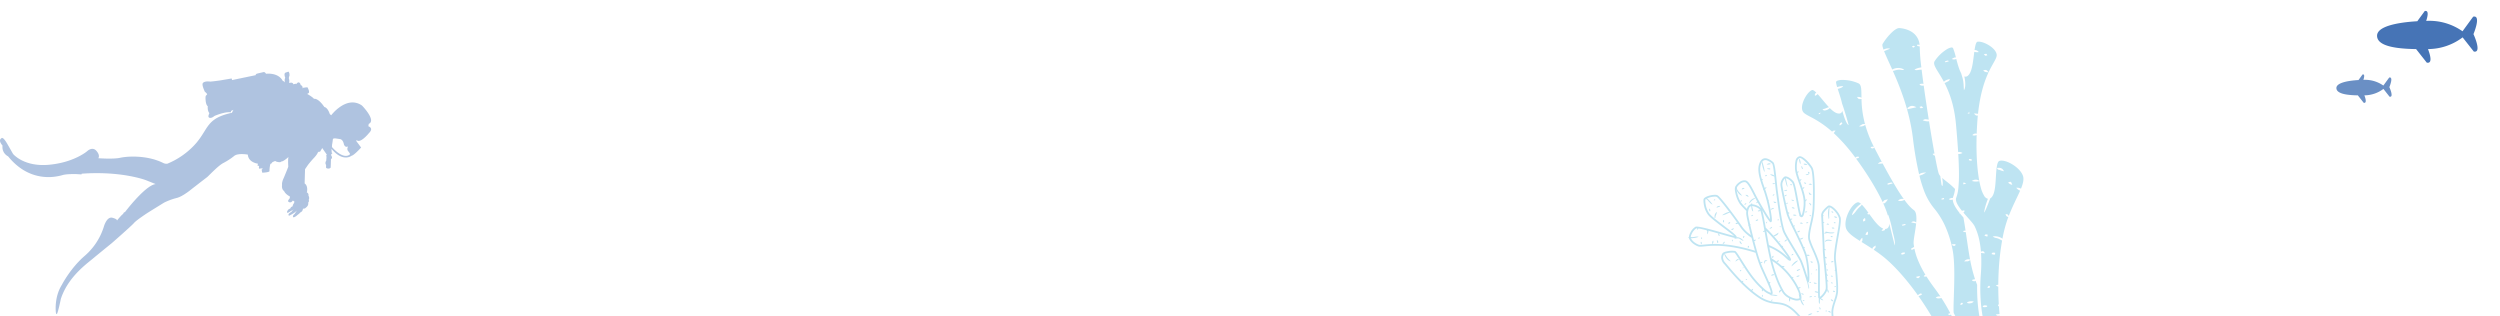 <svg xmlns="http://www.w3.org/2000/svg" xmlns:xlink="http://www.w3.org/1999/xlink" width="1920" height="243" viewBox="0 0 1920 243">
  <defs>
    <clipPath id="clip-path">
      <rect id="Rectangle_4212" data-name="Rectangle 4212" width="1920" height="243" transform="translate(0 986)" fill="#fff" stroke="#707070" stroke-width="1"/>
    </clipPath>
    <clipPath id="clip-path-2">
      <rect id="Rectangle_4165" data-name="Rectangle 4165" width="42.402" height="21.873" fill="none"/>
    </clipPath>
    <clipPath id="clip-path-3">
      <rect id="Rectangle_4165-2" data-name="Rectangle 4165" width="77.162" height="39.803" transform="translate(0 0)" fill="none"/>
    </clipPath>
    <clipPath id="clip-path-4">
      <rect id="Rectangle_4164" data-name="Rectangle 4164" width="170.082" height="261.662" fill="none"/>
    </clipPath>
    <clipPath id="clip-path-5">
      <rect id="Rectangle_4163" data-name="Rectangle 4163" width="117.274" height="138.345" fill="none"/>
    </clipPath>
    <clipPath id="clip-path-6">
      <rect id="Rectangle_4173" data-name="Rectangle 4173" width="285.032" height="186.23" fill="none"/>
    </clipPath>
  </defs>
  <g id="bg-about" transform="translate(0 -986)" clip-path="url(#clip-path)">
    <g id="bg-about-2" data-name="bg-about" transform="translate(0 994.394)">
      <g id="Group_8247" data-name="Group 8247" transform="translate(1794.348 48.733)" opacity="0.801">
        <g id="Group_8228" data-name="Group 8228" transform="translate(0 0)" clip-path="url(#clip-path-2)">
          <path id="Path_1869" data-name="Path 1869" d="M0,10.522c.073,4.339,7.861,5.447,16.477,5.585l4.5,5.716c2.587.534,1.4-3.426.524-5.731.03,0,.068,0,.1,0a24.333,24.333,0,0,0,14.511-4.938l4.714,5.982c3.633.745-.137-7.353-.137-7.353s3.471-8.226-.135-7.35L36.06,8.593A24.234,24.234,0,0,0,21.379,4.179c-.213,0-.423.005-.638.013.591-1.792,1.252-4.6-.625-4.143l-3.138,4.3C8.093,4.877-.072,6.617,0,10.522" transform="translate(0 0)" fill="#4674b6"/>
        </g>
      </g>
      <g id="Component_11_1" data-name="Component 11 – 1">
        <g id="Group_8246" data-name="Group 8246" transform="translate(1825.588 0)">
          <g id="Group_8228-2" data-name="Group 8228" clip-path="url(#clip-path-3)">
            <path id="Path_1869-2" data-name="Path 1869" d="M0,19.148c.132,7.9,14.3,9.912,29.985,10.164l8.182,10.4c4.707.971,2.554-6.234.954-10.429.054,0,.123.006.18.006a44.281,44.281,0,0,0,26.407-8.986l8.578,10.886c6.612,1.355-.249-13.381-.249-13.381s6.317-14.969-.245-13.376l-8.172,11.2A44.1,44.1,0,0,0,38.9,7.605c-.388,0-.77.01-1.161.023C38.819,4.367,40.021-.739,36.606.089L30.9,7.921C14.728,8.875-.132,12.041,0,19.148" fill="#4674b6"/>
          </g>
        </g>
        <g id="Component_10_1" data-name="Component 10 – 1" transform="translate(0 13.177)">
          <g id="Component_9_1" data-name="Component 9 – 1" transform="translate(1296.5)">
            <g id="Group_8227" data-name="Group 8227" transform="translate(87.418)">
              <g id="Group_8226" data-name="Group 8226" clip-path="url(#clip-path-4)">
                <path id="Path_1868" data-name="Path 1868" d="M92.741,70.76c1.672-.885,1.573-.873,3.439-.633a10.9,10.9,0,0,1,1.2.2c-.479-3.027-.954-6.095-1.42-9.154-.881-5.805-1.722-11.584-2.472-17.02-.373.037-1.092.075-1.187.066a3.285,3.285,0,0,1-2.015-.778c.386-.378-.187-.305.853-.6a4.217,4.217,0,0,1,2.176.042c-.53-3.883-1.009-7.572-1.417-10.951-3.662.111-3.571.85-5.485-.034a11.175,11.175,0,0,1,3.77-1.461,8.512,8.512,0,0,1,1.509-.239,146.011,146.011,0,0,1-1.249-15.021c0-.371,0-.735-.016-1.09l-1.855-.344c.194-.315-1.145-1.2,1.217-.958a1.622,1.622,0,0,1,.552.138A13.038,13.038,0,0,0,86.537,4.7C82.771,1.026,77.272.151,74.784,0,73.3-.082,71.3,1.209,69.261,3.073a43.64,43.64,0,0,0-7.339,9.13c-.392.661-.093,2.144.7,4.332a7.1,7.1,0,0,1,1.754-.684,5.585,5.585,0,0,1,3.293-.014l-4.6,1.876c.953,2.427,2.368,5.541,4.042,9.229.7,1.544,1.446,3.182,2.218,4.913,2.888-1.79,7.453-1.549,9.176.3-2.026.271-2.807-.42-5.03-.106-1.618.227-2.594.717-3.679.851C75.511,45.79,82.579,63.487,85.167,84.28a259.745,259.745,0,0,0,4.8,28.039c.087-.067.185-.139.293-.221a5.587,5.587,0,0,1,1.42-.72,11.494,11.494,0,0,1,3.7-.443l-2.72,1.546a24.7,24.7,0,0,1-2.45.852,101.224,101.224,0,0,0,3.148,10.51,48.146,48.146,0,0,0,8.63,15.216,60.363,60.363,0,0,1,7.867,12.757,83.814,83.814,0,0,1,5.746,18.093c1.909,9.211,1.4,24.745,1.032,36.092-.2,6.078-.357,10.934-.09,12.79a85.978,85.978,0,0,1,5.044,11.718,1.222,1.222,0,1,1-2.329.741,83.034,83.034,0,0,0-4.879-11.336c-.835.744-.8.5-2.1.091.55-.71-.439-.57,1.29-.978.123-.03.229-.054.323-.074a133.906,133.906,0,0,0-6.793-11.641c-1.95.348-2.814.525-4.368-.222a3.662,3.662,0,0,1,3.663-.849c-1.431-2.153-3-4.39-4.722-6.687-2.363-3.153-4.362-6.077-6.058-8.782a4.214,4.214,0,0,1-2.1-.053c.487-.676.234-.9,1.309-1.229a78.068,78.068,0,0,1-5.857-11.518,49.148,49.148,0,0,1-2.6-8.55,3.777,3.777,0,0,1-.551.3c-3.206,1.464-.971.205-2.118-.319l2.416-1.327c-.132-.772-.231-1.46-.315-2.065-.247-1.775.248-4.853.82-8.4.39-2.419.817-5.073,1.064-7.6l-3.81-.779c1.307-1.145,2.544-.973,3.874.072.366-4.318.129-8.135-1.84-9.538-2.048-1.455-4.4-3.934-7.26-7.837a5.919,5.919,0,0,1-4.866.607,4.536,4.536,0,0,1,4.4-1.249c-1.157-1.611-2.4-3.449-3.73-5.542-3.438-5.4-7.527-12.494-12.489-21.74l-3.168.206c-.135-.168-.329-.064-.492-.1,1.2-1.117,2.107-1.505,2.986-1.362Q58.614,97.745,55.6,91.907a92.478,92.478,0,0,1-7.034-17.6,5.354,5.354,0,0,1-4.77,1.092l2.681-1.594a6.078,6.078,0,0,1,1.663-.161l.263.067a78.5,78.5,0,0,1-2.682-19.237c-2.127.173-2.309.184-3.451-1.572,1.565-.049,2.453-.059,3.429.653q-.018-.985-.03-1.891c-.077-5.117-.122-8.219-2.3-9.237a30.212,30.212,0,0,0-13.176-2.6,9.546,9.546,0,0,0-2.839.54,1.982,1.982,0,0,0-1.122.838.937.937,0,0,0-.077.468,19.526,19.526,0,0,0,.876,3.654,12.3,12.3,0,0,1,4.632-.727c-.8,1.168-2.1,1.479-4.193,2.134.209.655.432,1.345.662,2.052.975,3,2.051,6.313,2.656,9.162C32.759,63.4,35.2,71.963,35.854,74.576c-.056-.125-.285-.17-.345-.226-1.687-1.559-3.264-6.136-4.495-10.737-.465,1.522-1.538,2.285-3.457,1.937-1.955-.356-4.064-1.983-6.206-4.144a5.127,5.127,0,0,1-2.226,1.481c-2.825,1.016-3.024-.306-3.346-.551,2.985-.637,3.72-1.481,5-1.52-1.6-1.675-3.209-3.609-4.78-5.494-1.441-1.732-2.847-3.42-4.1-4.778.008.469-.195.739-1.918,1.494-.243-1.338-.057-1.67,1.026-2.426C9.6,48.2,8.45,47.367,7.749,47.591a3.612,3.612,0,0,0-.7.334C5.235,49,3.161,51.633,1.722,54.641.3,57.6-.465,60.865.3,63.224a4.5,4.5,0,0,0,.41.907c.827,1.4,2.781,2.439,5.662,3.973a79.489,79.489,0,0,1,16.808,11.47c.42-.685,1.217-1,2.594-.81l-1.4,1.889A131.011,131.011,0,0,1,41.012,99.527c.831-.721,1.005-.969,2.742-.668-.381.491.984.55-1.588,1.225-.254.067-.461.117-.63.154.012.015.023.033.037.049,9.564,13.069,16.294,24.566,20.418,33.447,1.235-1.676,1.071-1.651,4.013-2.213-2.155,3.487-3.222,3.359-3.708,2.872a75.1,75.1,0,0,1,3.485,8.917c.06.2.12.392.176.586a1,1,0,0,0,.287-.485,81.6,81.6,0,0,1,3.288,12.471c.582,2.735,2.5,8.755,1.693,11.027l-4.186-16.74c-.037,2.1-.748,3.444-2.1,3.927a3.016,3.016,0,0,1-1.086.169c-.022,1-.327,1.217-2.778,1.539a14.784,14.784,0,0,1,1.329-1.831c-3.49-1.254-7.08-6.192-10.561-10.98-.029-.038-.056-.077-.085-.115-.075.021-.155.044-.238.065-1.895.49-.069.3-1.481-.378.383-.273.718-.489,1.011-.66a56.655,56.655,0,0,0-5.16-6.411c-.541,1.352-.985,1.021-3.225,3.568-1.488,1.695-2.175,3.333-4.307,4.671.357-2.814,4.015-6.993,6.978-8.757-1.03-.907-1.94-1.369-2.672-1.155-2.491.729-5.19,4.008-7.047,7.957-1.795,3.819-2.749,8.193-1.931,11.455.914,3.641,5.043,6.6,10.844,10.267a3.96,3.96,0,0,1,1.857-2.463c.058,1.922.267,2.244-.67,3.209l1.445.9c2.165,1.348,4.5,2.8,6.934,4.417.091-1.115.827-1.6,2.507-2.569-.295,2.327.521.623-1.127,2.7-.183.23-.314.387-.424.508,2.037,1.37,4.144,2.857,6.286,4.5,7.543,5.769,17.029,15.832,26.386,28.689q.634.87,1.265,1.759c2.838-2.544,3.173-.6,3.179-.6a14.862,14.862,0,0,1-1.6.927c-.5.15-.851.264-1.094.345a227.875,227.875,0,0,1,20.895,36.191c.009.014,1.168,2.362,2.681,5.257,2.286-1.386,3.622-2.12,7.165-.926l-1.813.782a19.293,19.293,0,0,0-4.826,1.147,88.428,88.428,0,0,0,4.975,8.568,1.372,1.372,0,0,1,.073.116c.4.62,5.222,7.6,17.079,3.336a53.747,53.747,0,0,1,7.362-1.948c8.224-1.738,13.12-2.773,10.148-26.308-.924.711-1.232.541-2.518.2.5-.636-.287-.593,1.325-1.094.434-.136.773-.237,1.038-.31-.054-.4-.109-.8-.165-1.2q-.617-4.418-1.044-8.808c-.241.04-.52.078-.844.114a2.03,2.03,0,0,1-2.132-1.02l2.86-.3q-.275-2.992-.47-5.954c-.394.036-.28-.232-.557-.294.044-.075-.575-1.105.472-1.066-.281-4.7-.411-9.32-.411-13.83-.366.062-.737-.219-1.586-.5.639-.661-1.274-.362,1.516-.869l.074-.013c.027-4.193.168-8.281.407-12.227a188.766,188.766,0,0,1,2.515-21.658,28.57,28.57,0,0,0-2.735-1.45c-1.924-.781-2.582-.328-4.466-1.726a9.766,9.766,0,0,1,7.471,1.714,100.012,100.012,0,0,1,4.01-15.263q.266-.735.542-1.454c-1.2-.149-1.53-.433-2.211-2.074,1.571-.144,1.848.119,2.488,1.348,1.971-5.081,4.1-9.55,5.986-13.5,1.019-2.136,1.963-4.113,2.764-5.943a6.726,6.726,0,0,1-2.965-2.22,5.779,5.779,0,0,1,3.612.695c1.628-3.986,2.406-7.218,1.535-9.826-1.066-3.19-4.227-6.362-7.794-8.616-3.691-2.329-7.731-3.64-10.222-2.913-2.07.606-2.427,6.528-2.8,12.671-.376,6.24-.766,12.684-3.387,15.4a3.877,3.877,0,0,1-.918.717c-1.731,4.639-3.942,10.248-4.7,10.874-.009-1.277,1.157-6.2,2.9-10.544a4.507,4.507,0,0,1-2.874-2.262,23.608,23.608,0,0,1-2.6-6.413q-.6-2.165-1.119-4.882a10.842,10.842,0,0,1-5.784-.147c2.374-1.442,4.166-1.177,5.738-.095-1.557-8.287-2.474-20.262-2.016-35.186a5.9,5.9,0,0,1-1.4.37,3.028,3.028,0,0,1-1.9-.285,3.164,3.164,0,0,1,3.335-1.09q.134-3.86.392-7.974.2-3.132.482-6c-.983.261-2.077-.055-2.839-1.642l2.973.327c1.655-15.532,5.032-25.279,8.118-31.873-2.3-.1-2.937-.2-4.149-1.435,2.32-.7,2.58-.46,4.167,1.394,1.3-2.77,2.546-4.986,3.59-6.839,1.6-2.845,2.686-4.773,2.633-6.4a4.64,4.64,0,0,0-.141-.981c-.622-2.4-3.028-4.737-5.819-6.473-2.832-1.76-6-2.865-8.1-2.794a3.658,3.658,0,0,0-.772.1c-1.024.27-1.65,2.9-2.171,6.334a3.775,3.775,0,0,1,3.209,1.56,7.635,7.635,0,0,1-3.408-.184c-.144,1.045-.283,2.139-.422,3.25-.759,6-1.565,12.363-4.234,14.837a2.73,2.73,0,0,1-3.016.821c.95,4.015,1.117,8.7-.293,10.558-.283-3.2-.1-5.131-.907-8.751-.248-1.119-.822-2.695-1.2-4.226-1.506-2.6-2.72-6.973-3.779-11.021a4.07,4.07,0,0,1-3.47.022c1.62-1,2.155-1.244,3.173-1.164l-.015-.059a43.423,43.423,0,0,0-2.162-7.059.962.962,0,0,0-.316-.352,1.994,1.994,0,0,0-1.4-.1,9.578,9.578,0,0,0-2.68,1.075,30.2,30.2,0,0,0-9.7,9.284c-1.291,2.032.339,4.671,3.03,9.023,1.207,1.952,2.6,4.216,4.04,6.9,1.111-1.2,2.539-1.717,4.57-2.136-.582,1.517-.259,1.213-2.323,2.257-.959.484-1.29.724-1.8.734,3.668,7.067,7.461,16.951,8.8,31.5.757,8.245,1.32,15.388,1.7,21.575a4.291,4.291,0,0,1,3.324.725,5.343,5.343,0,0,1-3.234.754c.359,6.128.531,11.283.536,15.618a95.131,95.131,0,0,1-.507,10.864,1.227,1.227,0,0,1-.032.26,27.386,27.386,0,0,1-1.567,6.859c-1,2.473,1.359,6.285,4.415,10.092,1.585-.661,2.122.036,2.122.036-.5.607-.453.939-1.069,1.244,1.169,1.392,2.391,2.765,3.535,4.048,2.393,2.683,4.466,5.011,5.213,6.639a47.73,47.73,0,0,1,3.766,11.783,70.815,70.815,0,0,1,1.005,7.657c1.243-.695,2.3-.653,2.974,1.239l-2.906-.326a115.732,115.732,0,0,1-.164,16.458c-.2,2.709-.32,5.3-.372,7.765a1.3,1.3,0,0,1,0,.158c-.346,17.351,2.6,28.218,2.612,28.255a1.221,1.221,0,1,1-2.359.629c-.012-.037-3.023-11.142-2.7-28.754q-.628-1.537-1.185-3.107c-.859.464-1.341.539-2.763-.192.3-.329-.192-.643,1.594-.923.286-.045.533-.08.745-.1a112.489,112.489,0,0,1-3.785-14.914c-.488.633-.226.672-1.84,1.173l-2.731.052a4.04,4.04,0,0,1,4.533-1.421c-1-5.274-1.8-10.759-2.629-16.445q-.333-2.287-.677-4.618l-1.838-.148c.031-.041-.553-1.106,1.669-.98-.5-3.308-1.029-6.677-1.636-10.1-.9-1.028-1.815-2.089-2.689-3.167-.737.07-.434-.217-.365-.457-2.743-3.448-5-7.028-5.125-10.123a9.172,9.172,0,0,1-.919.171c-1.61.231-1.672-.369-2.076-.6,1.751-.85,1.937-.956,3.061-.773a5.274,5.274,0,0,1,.32-1.16,23.974,23.974,0,0,0,1.357-5.791,62.518,62.518,0,0,0-6.866-6.018c-1.127-.886-2.155-1.7-3.028-2.478.015.1.031.208.047.314.349,2.235.693,3.905.155,5.925-.137-.144-.322-.022-.706-1l-.938-6.686a7.194,7.194,0,0,1-1.032-1.532c-.566-1.174-1.715-6.53-3.133-14.19-.74-.046-1.112-.324-1.714-1.3a5.992,5.992,0,0,1,1.426-.269c-1.276-6.991-2.743-15.662-4.187-24.737a10.007,10.007,0,0,1-4.842-.829m47.4,88.558c1.211-1.338.486-.739,2.339-.869-.247.492,1.234,2.666-2.339.869m5.369,14.181c1.16-1.52.624-1.011,2.853-.975-.276.587,1.019,2.281-2.853.975m-21.644-53.478c.3-.568-.877-2.457,2.27-.571ZM82.135,60.581c2.073-1.525,4.2-.67,5.722.232l-6.932,1.519c.8-1.586-1.294.09,1.209-1.751m24.883,70.369a4.247,4.247,0,0,0,.868-.216c1.979-.617.742.192,1.382.557a4.836,4.836,0,0,1-2.164.387c.3-.682-.038-.726-.087-.728m9.746,34.989c1.511-.066.692.215,1.381.532-1.232,1.317-1.523.882-2.862.2.7-.618-1.739-.593,1.481-.736m-39.8-14.051c.674-1.34-2.209-.242,1.326-1.242,1.381-.391,1.252.354,1.349.553Zm13.26-91.372c2.643-.657,1.4-.632,2.9.856-3.067.1-1.332.73-2.9-.856m59.495,46.946c2.656-.463,4.351.121,5.4,2.522a16.009,16.009,0,0,1-3.239-.989c-1.366-.436-1.1.22-2.161-1.533m-21.1-42.933c.288-.425,1.011-.6,0,0m-1.162.581c-.133.03-.039-.058,0,0m-.216.657c.238-.445.247-.605.216-.657a2.853,2.853,0,0,0,.592-.263c.232-.124.42-.229.57-.318-.164.241-.188.563.321.872Zm.923,35.683c.258-.349-.712-1.414,2.135-.624-.077.122,1,1.762-2.135.624M86.839,14.32c-2.521,1.131-1.072.731-2.428-.442,2.238-.308.935-.631,2.428.442m2.5,176.3c1.725-.433,1.087.319,1.208.385-1.34,1.47-1.162,1.083-2.641.77.62-.931-1.853-.327,1.432-1.155m51.428,45.91c.427-.442-1.333-.281,1.582-1.023l3.99.664c-.659.711,1.4.2-1.234.709ZM112.651,25.6l-2.687.7c.762-1.454-2.269-.193,1.348-1.237,1.31-.378,1.255.338,1.339.539M65.933,120.26c.08-.167-1.527-.776,1.853-1.52,1.745-.385,1.452.172,1.921.572ZM52.663,91.951c.974-.982-.7-.526,1.221-.814,1.586-.236,1.412.43,1.563.5-.742,1.12-1.475.9-2.783.31M30.757,72.293c-.253.944,1.008.228-.435,1.67-1.58,1.577-1.5.121-1.524.117.763-1.358.224-.97,1.96-1.787m95.878,138.588c1.336-1.216,3.652-1.229,5.273-.906a3.51,3.51,0,0,1-2.684,1.367,3.273,3.273,0,0,1-2.588-.461M127.79,251.9c3.511-.919,17.55-3.674,20.262-2.921-1.723,1.753-18.236,4.172-20.262,2.921m10.969-38.225c1.126-1.053,1.876-.821,3.438-.449-.1.146.75,1-1.858,1.117-1.77.077-1.4-.551-1.58-.668M107.019,130.95c-.008,0-.006,0,0,0M75.895,173.522c1.3-1.436,1.748-1.133,3.335-1.1-.761,1.186.305.784-1.575,1.349-1.191.358-.843-.016-1.76-.254m52.559,53.035c3.366-.794,1.033-.108,1.921.34-1.576,1.37-2.23,1.337-3.768.942.674-.835.357-.931,1.846-1.283m-7.087-14.334c1.861-2.432,1.911-.619,2.3-.474-1.254,1.165-1.512.649-2.3.474m20.98-12.9c1.489-2.669,1.951-.693,2.123-.62-.945.879.1,1.214-2.123.62m-9.71,37.364c2.371-.064,2.958.044,4.266,1.55a4.461,4.461,0,0,1-2.356.037c-2.019-.6-.725-.006-1.91-1.587M121.167,254.3c.655-.57-1.661-.631,1.525-.755,2.032-.078.376.088,1.331.554-.7.7,1.8.608-1.488.733-2.5.094.107.124-1.368-.532m37.128-135.871c2.582-.468,1.919-1.03,3.258,1.9-1.53-.285-.571.14-1.8-.584-1.744-1.024-.43-.334-1.455-1.315m-15.953-97.4c-2.243.058-1.069.793-2.661-1.03,2.275-.226,1.9-.657,2.661,1.03m-93.62,137.7c1.058-2.481.03-1.007,1.935-2.51.116,2.463.107,2.957-1.935,2.51M12.864,65.492c-.195.039-.067-.072,0,0m.977-.4c-.064.207.024.479.474.8l-1.558.2c.172-.394.156-.549.106-.6a3.22,3.22,0,0,0,.6-.221c.144-.064.27-.123.378-.178m0,0c.159-.514,1.251-.622,0,0m33.032,83.419c.084-1.856-.048-1.591,1.536-2.695.568,2.436.222,2.2-1.536,2.695" transform="translate(0 0)" fill="#bee4f2" fill-rule="evenodd"/>
              </g>
            </g>
            <g id="Group_8225" data-name="Group 8225" transform="translate(0 98.429)">
              <g id="Group_8224" data-name="Group 8224" clip-path="url(#clip-path-5)">
                <path id="Path_1703" data-name="Path 1703" d="M45.521,42.032c-1.184-1.194-2.232-2.27-3.077-3.172a27.35,27.35,0,0,1-2-2.312,22.9,22.9,0,0,1-2.883-6.416c-.72-2.438-1.075-4.829-.766-6.132a3.846,3.846,0,0,1,.268-.745,9.544,9.544,0,0,1,3.27-3.477A6.252,6.252,0,0,1,44.9,18.537a3.007,3.007,0,0,1,.6.209c2.17,1.025,4.322,5.261,6.633,9.808.658,1.3,1.331,2.619,2.025,3.912,1.637,3.043,4.177,7.431,6.376,11.007,1.275,2.072,2.424,3.859,3.2,4.926-.021-.452-.068-1-.138-1.63A105.1,105.1,0,0,0,59.341,27.9c-.238-.7-.5-1.464-.765-2.217C55.733,17.464,53.3,10.446,55.743,4.895,57.2,1.569,59.479,1.176,61.613,1.8a13.568,13.568,0,0,1,4.539,2.733c1.257,1.058,1.9,7.277,2.605,14.116.322,3.127.659,6.388,1.07,9.379l.463,3.447c1.25,9.314,3.018,22.5,5.013,26.666C76.574,60.8,79.835,66.2,82.74,71c2.339,3.866,4.448,7.354,5.136,8.782,1.259,2.615,3.367,9.273,4.652,13.358a71.4,71.4,0,0,0-1.744-16.211c-1.207-4.522-5.363-13.058-8.857-20.232a120.925,120.925,0,0,1-5.182-11.366c-.693-2.28-1.9-7.423-2.954-12.318-1.079-5.01-2-9.781-2.063-11a7.373,7.373,0,0,1,.723-3.388A7.486,7.486,0,0,1,74.6,15.79c.8-.568,2.107-.294,3.463.461a13.219,13.219,0,0,1,3.676,3.122c1.194,1.5,2.469,8.513,3.635,14.928.747,4.111,1.449,7.974,2.013,9.845a4.063,4.063,0,0,0,.5,1.184,3.084,3.084,0,0,0,.387-.745,29.8,29.8,0,0,0,1.271-9.347c.038-4.142-1.857-9.523-3.626-14.547-1.587-4.507-3.075-8.734-3.045-11.728a22.727,22.727,0,0,1,.557-6.127A4.335,4.335,0,0,1,85.63.252L85.666.23c1.242-.734,3.317.379,5.37,2.2a29.477,29.477,0,0,1,5,5.843c.083.131.154.247.213.346.936,1.586,1.432,5.767,1.66,10.736.335,7.275.122,16.358-.112,21.23a70.341,70.341,0,0,1-1.873,11.235c-1.08,4.88-2.092,9.455-1.361,12.194A59.978,59.978,0,0,0,97.5,71.458c2,4.542,4.2,9.533,4.377,13.031.134,2.586.109,7.521.086,12.259-.025,4.993-.049,9.766.1,11.179a5.367,5.367,0,0,0,.985-.764c1.428-1.338,3.141-3.719,3.418-5.465.287-1.806-.56-10.687-1.292-18.361-.5-5.271-.952-9.979-.943-11.546.012-2.147-.413-10.357-.765-17.158-.249-4.8-.46-8.9-.456-9.721a5.83,5.83,0,0,1,1.452-3.174,21.9,21.9,0,0,1,3.623-3.588,1.594,1.594,0,0,1,.509-.26c.889-.272,2.126.213,3.41,1.162a18.478,18.478,0,0,1,3.483,3.5,14.449,14.449,0,0,1,2.389,4.339c.672,2.189-.359,8.021-1.5,14.463-1.222,6.917-2.572,14.552-2.059,18.747.551,4.5,1.094,10.111,1.408,14.953a71.409,71.409,0,0,1,.173,9.6,32.427,32.427,0,0,1-1.655,6.335c-1.007,3.067-2.089,6.367-2,9.175a43.645,43.645,0,0,0,.726,6.561c.337,1.808.7,3.186.894,3.9a1.064,1.064,0,0,1-.019.579c-.217.742-1.585,2.015-3.624,3.25a29.111,29.111,0,0,1-7.36,3.141,17.719,17.719,0,0,1-9.435.2.7.7,0,0,1-.387-.287,3.141,3.141,0,0,1-.335-1.194c-.344-2.078-1.22-7.371-10.012-16.143-5.764-5.752-9.782-6.233-14.162-6.759a27.306,27.306,0,0,1-13.651-4.748C44.349,101.639,34.832,90.352,30.322,85c-.748-.888-1.359-1.612-1.8-2.11a7.815,7.815,0,0,1-2.316-4.916,6.58,6.58,0,0,1,.84-3.22c.421-.864,2.07-1.458,3.928-1.8a16.993,16.993,0,0,1,5.923-.2c.864.292,2.757,3.3,5.224,7.217,2.9,4.611,6.629,10.525,9.983,14.436A64.869,64.869,0,0,0,59.6,102.11a13.321,13.321,0,0,0,4.72,2.763c.114-1.717-2.7-7.916-5.39-13.843-.977-2.15-1.936-4.265-2.736-6.13A105.6,105.6,0,0,1,52.616,74.17q-.347-.117-.734-.241-.6-.194-1.091-.341C30.564,67.525,19.1,68.655,13.209,69.236c-2.3.226-3.8.374-4.786-.022a15.074,15.074,0,0,1-4-2.3,11.236,11.236,0,0,1-2.644-3.124c-.033-.057-.058-.1-.074-.136-.656-1.331-.128-3.361.879-5.214A11.291,11.291,0,0,1,6.189,54.3c.085-.048.157-.088.214-.116,1.714-.846,12.515,2.223,21,4.635,3.693,1.05,6.941,1.972,8.731,2.385-1.3-1.125-4.516-3.563-8-6.2-5.082-3.848-10.71-8.109-12.2-10.223a18.165,18.165,0,0,1-2.847-6.531,22.931,22.931,0,0,1-.52-4.727,1.589,1.589,0,0,1,.148-.688c.421-.931,1.842-1.747,3.537-2.316a17.533,17.533,0,0,1,4.935-.906,5.165,5.165,0,0,1,2.121.32c1.019.46,3.794,3.686,6.989,7.754,4.223,5.379,9.26,12.294,11.843,16.108a24.273,24.273,0,0,0,3.617,4.148,35.5,35.5,0,0,0,3.2,2.617c-1.871-7.47-3.321-14.06-3.494-15.865a11.246,11.246,0,0,1,.054-2.66m-2.059-4.121c.691.737,1.512,1.585,2.429,2.516.051-.158.106-.311.163-.46A4.809,4.809,0,0,1,48.7,36.935a10.258,10.258,0,0,1,5.28,1.046,8.15,8.15,0,0,1,2.888,2.093c-1.465-2.491-2.886-5-3.937-6.951-.687-1.278-1.369-2.621-2.038-3.936-2.2-4.328-4.247-8.358-5.985-9.18a1.711,1.711,0,0,0-.325-.112A4.944,4.944,0,0,0,41.1,20.941a8.082,8.082,0,0,0-2.777,2.91,2.368,2.368,0,0,0-.172.471,13.137,13.137,0,0,0,.745,5.42,21.459,21.459,0,0,0,2.679,5.99,26.057,26.057,0,0,0,1.888,2.18M59.349,44.2c-.565-.919-1.153-1.891-1.742-2.882.69,1.83,1.66,7.109,2.8,13.5.607.609,1.15,1.158,1.615,1.632.5.509,1.046,1.071,1.643,1.691a154.71,154.71,0,0,1,14.232,17.6,27.327,27.327,0,0,1,1.52,2.48c.518,1.009.531,1.7-.066,1.982a.858.858,0,0,1-.506.063v0c-.753-.121-1.609-.892-2.884-2.044a42.1,42.1,0,0,0-12.028-8.012l-.794-.349c.6,3.081,1.206,6.018,1.812,8.575.158.1.308.192.451.282a56.6,56.6,0,0,1,18.123,18.5c3.6,6.011,4.788,11.055,4.136,12.31l-.039.068a2.287,2.287,0,0,1-.8.75,6.447,6.447,0,0,1-4.385.23,17.079,17.079,0,0,1-5.279-2.211,12.017,12.017,0,0,1-4-3.923,68.218,68.218,0,0,1-4.48-9.218,117.593,117.593,0,0,1-4.7-14.885q-.156-.615-.311-1.263c-.006-.022-.011-.043-.016-.065-1.481-6.187-2.958-14.527-4.248-21.815-1.37-7.736-2.529-14.28-3.2-15.605A5.762,5.762,0,0,0,53.4,39.249a8.833,8.833,0,0,0-4.337-.964,3.507,3.507,0,0,0-1.709,2.186,8.962,8.962,0,0,0-.5,4.09c.183,1.9,1.839,9.333,3.906,17.445l.012.044c.395,1.549.8,3.122,1.222,4.686.609,2.282,1.233,4.544,1.851,6.68l.011.037a106.832,106.832,0,0,0,3.618,10.9c.8,1.863,1.753,3.965,2.723,6.1,2.9,6.379,5.931,13.064,5.446,14.947a1.092,1.092,0,0,1-1.519.865,14.324,14.324,0,0,1-5.414-3.082,66.074,66.074,0,0,1-7.664-7.861c-3.426-3.995-7.18-9.956-10.106-14.6-2.314-3.675-4.092-6.5-4.492-6.633a15.8,15.8,0,0,0-5.22.247c-1.476.268-2.735.633-2.929,1.032a5.383,5.383,0,0,0-.7,2.567,6.5,6.5,0,0,0,1.964,4.038c.465.525,1.075,1.25,1.823,2.137C35.852,89.4,45.276,100.58,55.657,107.5A26.093,26.093,0,0,0,68.7,112.029c4.633.555,8.882,1.065,14.985,7.155,9.107,9.086,10.035,14.7,10.4,16.9.033.194.059.355.081.469a16.66,16.66,0,0,0,8.343-.31,27.711,27.711,0,0,0,7-2.983,9.328,9.328,0,0,0,2.984-2.383c-.2-.746-.554-2.1-.887-3.891a45.051,45.051,0,0,1-.749-6.776c-.1-3.047,1.027-6.47,2.07-9.651a31.693,31.693,0,0,0,1.594-6.037,70.793,70.793,0,0,0-.18-9.375c-.314-4.84-.853-10.416-1.4-14.876-.54-4.413.829-12.151,2.067-19.161,1.109-6.272,2.113-11.952,1.541-13.814a13.1,13.1,0,0,0-2.164-3.9,17.082,17.082,0,0,0-3.207-3.228c-.94-.694-1.743-1.081-2.172-.95a.228.228,0,0,0-.067.035,20.35,20.35,0,0,0-3.369,3.334,4.665,4.665,0,0,0-1.163,2.329c0,.727.209,4.832.457,9.642.352,6.793.776,15,.764,17.237-.008,1.47.439,6.157.94,11.406.739,7.749,1.595,16.716,1.278,18.71-.327,2.058-2.249,4.774-3.843,6.267a6.742,6.742,0,0,1-1.266.969,1.485,1.485,0,0,1-1.434.156,1.055,1.055,0,0,1-.533-.7c-.252-.945-.225-6.271-.2-11.869.024-4.736.049-9.669-.081-12.181-.168-3.251-2.31-8.116-4.258-12.543a61.381,61.381,0,0,1-3.014-7.641c-.816-3.06.232-7.8,1.35-12.852a69.572,69.572,0,0,0,1.844-11c.233-4.824.442-13.837.108-21.1-.22-4.771-.663-8.729-1.467-10.091-.07-.119-.134-.225-.193-.318a27.971,27.971,0,0,0-4.748-5.539c-1.625-1.444-3.12-2.411-3.735-2.048l-.014.008a3.143,3.143,0,0,0-1.6,1.824,21.822,21.822,0,0,0-.492,5.715c-.029,2.741,1.422,6.863,2.969,11.256,1.806,5.13,3.741,10.625,3.7,15.019A31.158,31.158,0,0,1,89.576,45.1a3.533,3.533,0,0,1-.864,1.373,1.134,1.134,0,0,1-1.6.042,4.049,4.049,0,0,1-1.059-1.973c-.6-1.976-1.3-5.858-2.053-9.993-1.137-6.254-2.38-13.095-3.353-14.314a11.742,11.742,0,0,0-3.267-2.773c-.9-.5-1.673-.758-1.976-.543a6.052,6.052,0,0,0-1.69,2.283,5.974,5.974,0,0,0-.6,2.734c.057,1.152.967,5.833,2.031,10.776,1.05,4.87,2.245,9.974,2.926,12.213.551,1.812,2.667,6.156,5.1,11.161,3.523,7.233,7.713,15.837,8.951,20.478a73.109,73.109,0,0,1,1.779,16.922,17.5,17.5,0,0,1-.139,2.121c-.189,1.217-.653,1.62-1.411,1.009a1.556,1.556,0,0,1-.433-.752c-.158-.493-.374-1.179-.626-1.979-1.261-4.008-3.43-10.9-4.685-13.507-.664-1.38-2.754-4.835-5.07-8.665-2.926-4.837-6.21-10.268-7.5-12.975-2.086-4.363-3.873-17.675-5.134-27.08-.111-.832-.212-1.577-.467-3.441-.4-2.9-.742-6.235-1.072-9.428-.675-6.546-1.29-12.5-2.117-13.2a12.35,12.35,0,0,0-4.031-2.462C59.714,2.695,58.094,3,57.016,5.453,54.8,10.5,57.147,17.284,59.9,25.224c.245.707.492,1.422.766,2.223a106.728,106.728,0,0,1,4.322,19.167,19.817,19.817,0,0,1,.156,2.489c-.025,1.033-.346,1.588-1,1.541a.882.882,0,0,1-.484-.191.678.678,0,0,1-.059-.047,43.88,43.88,0,0,1-4.247-6.2m-7.2,28.348c-.5-1.77-1.007-3.607-1.5-5.457-.4-1.49-.788-2.987-1.166-4.466a39.074,39.074,0,0,1-4.669-3.667,25.567,25.567,0,0,1-3.821-4.388c-2.566-3.787-7.579-10.668-11.79-16.032-3.071-3.911-5.67-6.981-6.465-7.341a3.9,3.9,0,0,0-1.523-.2,16.074,16.074,0,0,0-4.514.834c-1.362.457-2.463,1.025-2.709,1.568a.22.22,0,0,0-.024.092,21.564,21.564,0,0,0,.482,4.443,16.807,16.807,0,0,0,2.63,6.035c1.366,1.945,6.9,6.133,11.892,9.915,4.914,3.721,9.332,7.066,9.142,8.18-.1.578-.533.824-1.357.683-1.515-.258-5.307-1.336-9.733-2.593-8.258-2.347-18.765-5.333-20-4.722-.059.03-.106.055-.141.075a9.854,9.854,0,0,0-3.073,3.6c-.813,1.5-1.28,3.053-.848,3.93l.032.063a9.848,9.848,0,0,0,2.321,2.735,13.712,13.712,0,0,0,3.631,2.085c.664.268,2.029.133,4.129-.074,5.987-.59,17.626-1.737,38.12,4.408q.527.158.959.295m8.679-15.32c.627,3.542,1.3,7.318,1.987,10.958l.666.3c.293.13.63.278,1,.441a43.376,43.376,0,0,1,12.4,8.256c.237.214.458.413.661.594-.235-.379-.509-.8-.82-1.266A153.12,153.12,0,0,0,62.658,59.105c-.443-.46-.994-1.025-1.633-1.675Zm4.6,23.163A115.354,115.354,0,0,0,69.973,94.7a66.808,66.808,0,0,0,4.386,9.033,10.645,10.645,0,0,0,3.545,3.446,15.615,15.615,0,0,0,4.829,2.026,5.206,5.206,0,0,0,3.388-.072.9.9,0,0,0,.319-.294l0,0c.518-.867-.748-5.284-4.12-10.914a55.184,55.184,0,0,0-16.89-17.532m22.2,29.164,0,0Z" transform="translate(-0.818 -0.001)" fill="#bee4f2" fill-rule="evenodd"/>
                <path id="Path_1704" data-name="Path 1704" d="M259.76,229.2c.928,1.17-.174,1.144,1.573.8-.684-.835-.431-.613-1.573-.8" transform="translate(-150.121 -132.457)" fill="#bee4f2" fill-rule="evenodd"/>
                <path id="Path_1705" data-name="Path 1705" d="M127.7,148.391c.051.021.056,1.19,1.252-.334-.433-.214.148-.289-.637-.148-1.019.183-.365.22-.615.482" transform="translate(-73.799 -85.438)" fill="#bee4f2" fill-rule="evenodd"/>
                <path id="Path_1706" data-name="Path 1706" d="M105.856,223.548c-2.007-.817-.855.2-.972.363.985.183.318.285.972-.363" transform="translate(-60.485 -129.012)" fill="#bee4f2" fill-rule="evenodd"/>
                <path id="Path_1707" data-name="Path 1707" d="M226.832,311.65c.568.341-.244.283.6.165,1.8-.252-.273.5.253-.566Z" transform="translate(-131.091 -179.878)" fill="#bee4f2" fill-rule="evenodd"/>
                <path id="Path_1708" data-name="Path 1708" d="M208.8,165.7s.436,1.136,1.546-.412c-.23-.095.07-.385-.921-.105-1.441.406-.123-.047-.625.518" transform="translate(-120.625 -95.395)" fill="#bee4f2" fill-rule="evenodd"/>
                <path id="Path_1709" data-name="Path 1709" d="M86.126,121.755a1.54,1.54,0,0,0,2.132-.569,1.481,1.481,0,0,0-2.132.569" transform="translate(-49.774 -69.902)" fill="#bee4f2" fill-rule="evenodd"/>
                <path id="Path_1710" data-name="Path 1710" d="M162.376,115.327c.458.188-.047.282.724.147,1.184-.209.3-.179.527-.481-1.137-.381-.655-.312-1.251.333" transform="translate(-93.841 -66.323)" fill="#bee4f2" fill-rule="evenodd"/>
                <path id="Path_1711" data-name="Path 1711" d="M198.271,136.574a1.706,1.706,0,0,0,2.264-.962,2.266,2.266,0,0,0-2.264.962" transform="translate(-114.585 -78.341)" fill="#bee4f2" fill-rule="evenodd"/>
                <path id="Path_1712" data-name="Path 1712" d="M94.372,207.874c1.084-.847.56-.01.7-1.214-1.524.71-.97.134-.7,1.214" transform="translate(-54.354 -119.433)" fill="#bee4f2" fill-rule="evenodd"/>
                <path id="Path_1713" data-name="Path 1713" d="M263.323,244.814c.655,1.1.512,1.048,1.812.794-.615-.8-.75-1.09-1.812-.794" transform="translate(-152.18 -141.418)" fill="#bee4f2" fill-rule="evenodd"/>
                <path id="Path_1714" data-name="Path 1714" d="M187.925,220.037c.839.446.964.494,1.59-.065-.266-.159.27-.362-.881-.341-.992.017-.7.4-.71.406" transform="translate(-108.586 -126.929)" fill="#bee4f2" fill-rule="evenodd"/>
                <path id="Path_1715" data-name="Path 1715" d="M231.822,206.368c.408.161.01.258.7.135,1.286-.23.211-.049.55-.468-.907-.317-.541-.512-1.245.332" transform="translate(-133.975 -118.916)" fill="#bee4f2" fill-rule="evenodd"/>
                <path id="Path_1716" data-name="Path 1716" d="M223.545,213.715c-.054-.081-.1.153-.108.39l.934-.362c-.619-.351.157-.257-.655-.184-.035,0-.125.224-.17.156" transform="translate(-129.129 -123.381)" fill="#bee4f2" fill-rule="evenodd"/>
                <path id="Path_1717" data-name="Path 1717" d="M212.464,48.537c-.162-.317-.091-.443-.481-.684-.715-.44-.388-.323-1.217-.08.6.84.63,1.023,1.7.764" transform="translate(-121.806 -27.484)" fill="#bee4f2" fill-rule="evenodd"/>
                <path id="Path_1718" data-name="Path 1718" d="M143.934,80.49c.879-.627.921-.044.8-1.149-1.14.222-1.046-.311-.8,1.149" transform="translate(-83.092 -45.853)" fill="#bee4f2" fill-rule="evenodd"/>
                <path id="Path_1719" data-name="Path 1719" d="M192.468,125.9c-.427-.077.394-.722-.882.087-.517.327-.2.359-.268.578,1.259.214,1.132-.637,1.15-.665" transform="translate(-110.548 -72.58)" fill="#bee4f2" fill-rule="evenodd"/>
                <path id="Path_1720" data-name="Path 1720" d="M80.046,153.1c.506-1.467-.224-1.159-.334-1.25-.272.536-.354-.522-.139.687.239,1.342.008.179.473.563" transform="translate(-45.916 -87.756)" fill="#bee4f2" fill-rule="evenodd"/>
                <path id="Path_1721" data-name="Path 1721" d="M229.245,254.717c1.03.358.623.377,1.249-.333-.423-.163,0-.261-.71-.134-1.214.217-.259.115-.539.467" transform="translate(-132.431 -146.903)" fill="#bee4f2" fill-rule="evenodd"/>
                <path id="Path_1722" data-name="Path 1722" d="M150.173,95.48l2.462-.989c-.208-.13.32-.974-1.463-.158-1.413.647-.868.913-1,1.147" transform="translate(-86.788 -54.314)" fill="#bee4f2" fill-rule="evenodd"/>
                <path id="Path_1723" data-name="Path 1723" d="M175.052,71.275c1.3-.287,1.178-.171,1.7-.931-.243-.061.417-.771-.921.017-1.759,1.036-.172-.077-.783.913" transform="translate(-101.121 -40.45)" fill="#bee4f2" fill-rule="evenodd"/>
                <path id="Path_1724" data-name="Path 1724" d="M113.98,243.141a2.3,2.3,0,0,0,1.787-2.082c-1.263.582-1.579.872-1.787,2.082" transform="translate(-65.872 -139.313)" fill="#bee4f2" fill-rule="evenodd"/>
                <path id="Path_1725" data-name="Path 1725" d="M254.171,281.758c.064.033,1.007.725,1.239.825.679.294.175.232,1.078.228-.417-1.21-.988-1.409-2.316-1.053" transform="translate(-146.891 -162.742)" fill="#bee4f2" fill-rule="evenodd"/>
                <path id="Path_1726" data-name="Path 1726" d="M261.146,129.7c.409.426-.134.728,1.228.807.894.052.665-.131.921-.344-.848-.607-.788-.572-2.149-.463" transform="translate(-150.922 -74.917)" fill="#bee4f2" fill-rule="evenodd"/>
                <path id="Path_1727" data-name="Path 1727" d="M73.326,121.157c1.061-.613,1.124-.334,1.23-1.613-1.463.61-1.583.486-1.23,1.613" transform="translate(-42.28 -69.087)" fill="#bee4f2" fill-rule="evenodd"/>
                <path id="Path_1728" data-name="Path 1728" d="M141.152,119.952c1.207.18.944-.054,1.1-1.289Z" transform="translate(-81.575 -68.578)" fill="#bee4f2" fill-rule="evenodd"/>
                <path id="Path_1729" data-name="Path 1729" d="M118.649,152.45c.448.368.943,1.075,2.073-.553a2.531,2.531,0,0,0-2.073.553" transform="translate(-68.57 -87.761)" fill="#bee4f2" fill-rule="evenodd"/>
                <path id="Path_1730" data-name="Path 1730" d="M261.8,190.777c-.818-.144-1.07.1-1.958.433.174.136-.153.756,1.181.4.631-.171.674-.641.776-.828" transform="translate(-150.167 -110.23)" fill="#bee4f2" fill-rule="evenodd"/>
                <path id="Path_1731" data-name="Path 1731" d="M222.424,191.145c.8,1.162.361,1.291,1.987.843-.72-.8.149-.257-1.041-.679a2.233,2.233,0,0,0-.946-.164" transform="translate(-128.544 -110.467)" fill="#bee4f2" fill-rule="evenodd"/>
                <path id="Path_1732" data-name="Path 1732" d="M259.116,145.624c.253.124.105.311.856.318,1.652.017.482-.1.8-.4-.915-.553-1-.723-1.652.082" transform="translate(-149.749 -83.841)" fill="#bee4f2" fill-rule="evenodd"/>
                <path id="Path_1733" data-name="Path 1733" d="M203.82,42.968l.809-1.565c-1.113.347-1.955.519-.809,1.565" transform="translate(-117.476 -23.928)" fill="#bee4f2" fill-rule="evenodd"/>
                <path id="Path_1734" data-name="Path 1734" d="M24,147.316c-.131.187-.353.092-.343.775.022,1.474-.081.086.352.6-.008-.109.928-.561-.01-1.379" transform="translate(-13.671 -85.137)" fill="#bee4f2" fill-rule="evenodd"/>
                <path id="Path_1735" data-name="Path 1735" d="M251.821,213.934c-.555-.931-.589-.471-.735-.546-.254.95.186,1.254.831,1.77.058-.171,1,.619-.1-1.224" transform="translate(-145.066 -123.294)" fill="#bee4f2" fill-rule="evenodd"/>
                <path id="Path_1736" data-name="Path 1736" d="M152.955,182.772c.957-.42.9-.912.916-1.838-1.156.624-1.181.4-.916,1.838" transform="translate(-88.316 -104.566)" fill="#bee4f2" fill-rule="evenodd"/>
                <path id="Path_1737" data-name="Path 1737" d="M242.953,108.117c.047.019.1,1.089,1.668-.445-.441-.186-.023-.389-1.049-.068-.706.221-.562.46-.618.513" transform="translate(-140.408 -62.089)" fill="#bee4f2" fill-rule="evenodd"/>
                <path id="Path_1738" data-name="Path 1738" d="M244.486,120.337c.7.383,1.016.043,1.474-.686-1.036-.172-.854-.127-1.474.686" transform="translate(-141.294 -69.101)" fill="#bee4f2" fill-rule="evenodd"/>
                <path id="Path_1739" data-name="Path 1739" d="M221.668,107.7c.323-.683,1-.258-.36-1.117-.555,1.05-.023.769.36,1.117" transform="translate(-127.76 -61.597)" fill="#bee4f2" fill-rule="evenodd"/>
                <path id="Path_1740" data-name="Path 1740" d="M233.494,246.777c-.4-.64-.559-.638-1.381-.908-1.969-.65-1.619.123-1.8.4.9.162,2.306.769,3.177.51" transform="translate(-133.105 -141.947)" fill="#bee4f2" fill-rule="evenodd"/>
                <path id="Path_1741" data-name="Path 1741" d="M215.117,179.552c.4.276-.359.292,1.171.434a4.88,4.88,0,0,0,1.382-.091c-.758-1.062-1.562-1.011-2.553-.344" transform="translate(-124.321 -103.489)" fill="#bee4f2" fill-rule="evenodd"/>
                <path id="Path_1742" data-name="Path 1742" d="M136.02,135.858c.967.262,1.525-.229,2.172-.78-.525-.265.6-.893-1.3-.065a1.729,1.729,0,0,0-.869.845" transform="translate(-78.609 -77.788)" fill="#bee4f2" fill-rule="evenodd"/>
                <path id="Path_1743" data-name="Path 1743" d="M183.482,114.36a2.147,2.147,0,0,0,2.613-.7c-.322-.135,0-.223-.752-.172l-1.693.7c-.054-.055-.112.111-.168.167" transform="translate(-106.038 -65.581)" fill="#bee4f2" fill-rule="evenodd"/>
                <path id="Path_1744" data-name="Path 1744" d="M187.019,51.331c-.341-.249.038-.286-.633-.388-.977-.148-.312-.068-1.082.157.686.574.838.942,1.715.231" transform="translate(-107.091 -29.398)" fill="#bee4f2" fill-rule="evenodd"/>
                <path id="Path_1745" data-name="Path 1745" d="M134.8,252.988c.235-.885.043-.251.066-1.032-.994.877-1.18.773-.413,1.783Z" transform="translate(-77.431 -145.611)" fill="#bee4f2" fill-rule="evenodd"/>
                <path id="Path_1746" data-name="Path 1746" d="M220.15,229.144c1.845.909,1.14-.308,1.254-.52-1.043.112-.646-.133-1.254.52" transform="translate(-127.229 -132.127)" fill="#bee4f2" fill-rule="evenodd"/>
                <path id="Path_1747" data-name="Path 1747" d="M95.275,81.124c.65.11-.536.672.669,0,.625-.349.418-.484.515-.674-.555-.2-1.288-.092-1.184.675" transform="translate(-55.056 -46.444)" fill="#bee4f2" fill-rule="evenodd"/>
                <path id="Path_1748" data-name="Path 1748" d="M46.433,78.892c.457.154-.1.331.717.1.724-.209.212-.066.58-.374-.613-.319-.192-.982-1.3.277" transform="translate(-26.835 -45.167)" fill="#bee4f2" fill-rule="evenodd"/>
                <path id="Path_1749" data-name="Path 1749" d="M267.578,110.5l-.165-.62c-1.113-.4-.906-.528-2.223-.389.738.935.918,1.143,2.388,1.01" transform="translate(-153.259 -63.245)" fill="#bee4f2" fill-rule="evenodd"/>
                <path id="Path_1750" data-name="Path 1750" d="M221.138,86.934c.16-.283.945-.186-.141-1.473-.548-.65-.653-.516-1.208-.51Z" transform="translate(-127.021 -49.086)" fill="#bee4f2" fill-rule="evenodd"/>
                <path id="Path_1751" data-name="Path 1751" d="M160.467,190.385a1.334,1.334,0,0,0,1.431-.307c1.047-.967.452-.176.237-1.048a3.259,3.259,0,0,0-1.668,1.355" transform="translate(-92.737 -109.245)" fill="#bee4f2" fill-rule="evenodd"/>
                <path id="Path_1752" data-name="Path 1752" d="M51.729,91.736l2.783-.98c-.279-.171-.051-.78-1.592-.275-.764.25-1.05.507-1.191,1.254" transform="translate(-29.895 -52.178)" fill="#bee4f2" fill-rule="evenodd"/>
                <path id="Path_1753" data-name="Path 1753" d="M88.811,187.147c-1.47-.536-2.606.863-2.819,1.89Z" transform="translate(-49.697 -108.088)" fill="#bee4f2" fill-rule="evenodd"/>
                <path id="Path_1754" data-name="Path 1754" d="M143.911,22.477c2.731.8,2.161-.2,2.185-.224-.195-.077-.059-.325-1.038-.321-2.285.011-.986.368-1.147.545" transform="translate(-83.04 -12.675)" fill="#bee4f2" fill-rule="evenodd"/>
                <path id="Path_1755" data-name="Path 1755" d="M207.166,20.32l-.844-2.1c-.257.334-.991-.655-.282,1.192.464,1.208.509.706,1.126.912" transform="translate(-118.901 -10.528)" fill="#bee4f2" fill-rule="evenodd"/>
                <path id="Path_1756" data-name="Path 1756" d="M245.656,168.735c.691.749,1.016.772,2.375.844-.891-1.018-1.153-1.278-2.375-.844" transform="translate(-141.97 -97.399)" fill="#bee4f2" fill-rule="evenodd"/>
                <path id="Path_1757" data-name="Path 1757" d="M196.117,29.042l2.161-1c-.389-.23.414-1.168-1.337-.068a4.326,4.326,0,0,0-.824,1.067" transform="translate(-113.34 -15.865)" fill="#bee4f2" fill-rule="evenodd"/>
                <path id="Path_1758" data-name="Path 1758" d="M213.024,79.984a3.075,3.075,0,0,0,1.1-1.9c-1.235.453-1.491.656-1.1,1.9" transform="translate(-123.014 -45.126)" fill="#bee4f2" fill-rule="evenodd"/>
                <path id="Path_1759" data-name="Path 1759" d="M266.149,206.525c1.255.7,1.549-.221,1.622-.251l-.375-1c-.5.885-.376.45-1.246,1.248" transform="translate(-153.813 -118.634)" fill="#bee4f2" fill-rule="evenodd"/>
                <path id="Path_1760" data-name="Path 1760" d="M132.587,42.119c.025,0,.533,1.059,1.48-.754-1.591-.472-1.343.534-1.48.754" transform="translate(-76.625 -23.834)" fill="#bee4f2" fill-rule="evenodd"/>
                <path id="Path_1761" data-name="Path 1761" d="M23.433,157.477c.1-.35.281-.422.152-1-.436-1.948.083-.363-.741-.909-.043,1.064-.3,1.144.589,1.908" transform="translate(-13.162 -89.852)" fill="#bee4f2" fill-rule="evenodd"/>
                <path id="Path_1762" data-name="Path 1762" d="M251.691,122.954c.312.135.089.193,1.046.3a5.268,5.268,0,0,0,1.02-.033c-.9-1.023-1.021-1.07-2.066-.268" transform="translate(-145.458 -70.737)" fill="#bee4f2" fill-rule="evenodd"/>
                <path id="Path_1763" data-name="Path 1763" d="M102.507,86.741c.993-.335.9-.335,1.417-1.04-.026-.008.166-.729-.94.012-.561.374-.451.5-.477,1.029" transform="translate(-59.241 -49.342)" fill="#bee4f2" fill-rule="evenodd"/>
                <path id="Path_1764" data-name="Path 1764" d="M108.6,164.492c.982-.939.7-.057.823-1.73-1.148.765-1.032-.066-.823,1.73" transform="translate(-62.681 -94.064)" fill="#bee4f2" fill-rule="evenodd"/>
                <path id="Path_1765" data-name="Path 1765" d="M139.864,34.465c.258.157.326,1.315,1.609-.306-.4-.155.08-.265-.678-.119a3.49,3.49,0,0,0-.931.426" transform="translate(-80.83 -19.632)" fill="#bee4f2" fill-rule="evenodd"/>
                <path id="Path_1766" data-name="Path 1766" d="M114.515,107.394c.2.08.237.655,1.589-.373,0,0-.256-1.157-1.589.373" transform="translate(-66.181 -61.607)" fill="#bee4f2" fill-rule="evenodd"/>
                <path id="Path_1767" data-name="Path 1767" d="M201.936,107.619c.912.841.042.543,1.629.5-.826-.879-.142-.844-1.629-.5" transform="translate(-116.703 -62.063)" fill="#bee4f2" fill-rule="evenodd"/>
                <path id="Path_1768" data-name="Path 1768" d="M83.971,148.373c1.459.2,2.6-.54,4.065.213A20.1,20.1,0,0,0,91.1,150.3c-.794-1.9-5.181-4.367-7.128-1.929" transform="translate(-48.529 -85.16)" fill="#bee4f2" fill-rule="evenodd"/>
                <path id="Path_1769" data-name="Path 1769" d="M217.346,230.8c.42-.616.529-.278.221-1.859-.134-.686-.293-1.392-.434-2.081a11.854,11.854,0,0,1-.444-3.66c-.894.23-.775-.054-.706,1.3Z" transform="translate(-124.794 -128.989)" fill="#bee4f2" fill-rule="evenodd"/>
                <path id="Path_1770" data-name="Path 1770" d="M168.028,242.268c-.659-.228,1.047-.7-1.118-.079a6.241,6.241,0,0,0-.963.622,1.645,1.645,0,0,0-.47,1.817Z" transform="translate(-95.589 -139.787)" fill="#bee4f2" fill-rule="evenodd"/>
                <path id="Path_1771" data-name="Path 1771" d="M169.478,199.442c.341.458-.022.783,1.053.96,1.516.251,1.094-.267,1.354-.74Z" transform="translate(-97.945 -115.262)" fill="#bee4f2" fill-rule="evenodd"/>
                <path id="Path_1772" data-name="Path 1772" d="M78.543,132.039c.107.043-.07,1.221,2.03-.542-.678-.32.952-.708-1.116-.142-.73.2-.7.47-.914.683" transform="translate(-45.392 -75.747)" fill="#bee4f2" fill-rule="evenodd"/>
                <path id="Path_1773" data-name="Path 1773" d="M205.074,249.471c1.06.6.05.942,2.351,1.014-.662-1.085-.728-.939-2.351-1.014" transform="translate(-118.517 -144.175)" fill="#bee4f2" fill-rule="evenodd"/>
                <path id="Path_1774" data-name="Path 1774" d="M96.722,227.986c1.124-.36,1.185-.389,1.692-1.221-1.146-.309-1.44.3-1.692,1.221" transform="translate(-55.898 -131.006)" fill="#bee4f2" fill-rule="evenodd"/>
                <path id="Path_1775" data-name="Path 1775" d="M99.823,146.673c.65-.344.394.034.779-.561.581-.9.209.05.131-.966-1.258.515-.9.14-.91,1.526" transform="translate(-57.666 -83.884)" fill="#bee4f2" fill-rule="evenodd"/>
                <path id="Path_1776" data-name="Path 1776" d="M153.637,69.838c.122.049.064,1.143,1.491-.4-.331-.058-.08-.94-1.491.4" transform="translate(-88.79 -39.935)" fill="#bee4f2" fill-rule="evenodd"/>
                <path id="Path_1777" data-name="Path 1777" d="M264.777,120.109c.589.753.581.907,1.65.437-.673-.658-.509-.689-1.65-.437" transform="translate(-153.02 -69.329)" fill="#bee4f2" fill-rule="evenodd"/>
                <path id="Path_1778" data-name="Path 1778" d="M253.29,225.475c-.1-.252-.538-.384-.861-.445l.68,1.593c.494-.918.658.049.181-1.148" transform="translate(-145.884 -130.05)" fill="#bee4f2" fill-rule="evenodd"/>
                <path id="Path_1779" data-name="Path 1779" d="M220.251,67.39l1.606.062-2.286-2a2.651,2.651,0,0,0,.68,1.936" transform="translate(-126.895 -37.827)" fill="#bee4f2" fill-rule="evenodd"/>
                <path id="Path_1780" data-name="Path 1780" d="M175.243,152.693c.629-.156,1.023-.078,1.473-.567.594-.645.231-.51.32-1.221-1.9,1.291-1.514,1.1-1.793,1.788" transform="translate(-101.277 -87.211)" fill="#bee4f2" fill-rule="evenodd"/>
                <path id="Path_1781" data-name="Path 1781" d="M228.532,229.69c.433.722-.012,1.513,2.71.641l-1.632-.462c-.374-.051-.833-.133-1.078-.179" transform="translate(-132.074 -132.743)" fill="#bee4f2" fill-rule="evenodd"/>
                <path id="Path_1782" data-name="Path 1782" d="M221.659,50.828c-.723-.986-.954-1.215-2.544-.5a4.218,4.218,0,0,0,2.544.5" transform="translate(-126.631 -28.845)" fill="#bee4f2" fill-rule="evenodd"/>
                <path id="Path_1783" data-name="Path 1783" d="M131.264,193.1c1.89-.8.616-.364.971-1-1.25.227-1.494.32-2.087,1.092a1.3,1.3,0,0,0,1.116-.093" transform="translate(-75.215 -111.017)" fill="#bee4f2" fill-rule="evenodd"/>
                <path id="Path_1784" data-name="Path 1784" d="M91.628,61c-.861-1.181-1.811-1.948-2.764-3.168-1.616-2.067-1.169-2.433-1.829-4.672C85.736,55.985,89.51,61,91.628,61" transform="translate(-50.146 -30.724)" fill="#bee4f2" fill-rule="evenodd"/>
                <path id="Path_1785" data-name="Path 1785" d="M30.5,76.654l1.4.437c.967.687,2.484,3.283,4.467,4.018A15.028,15.028,0,0,0,33.741,77.9c-.948-1.027-2.063-2.575-3.239-1.246" transform="translate(-17.628 -44.003)" fill="#bee4f2" fill-rule="evenodd"/>
                <path id="Path_1786" data-name="Path 1786" d="M192.965,189.946c-.587-.2.644-.523-.918-.057-.746.223-3.7,2.357-4.059,4.346Z" transform="translate(-108.642 -109.602)" fill="#bee4f2" fill-rule="evenodd"/>
                <path id="Path_1787" data-name="Path 1787" d="M184.1,260.718a1.3,1.3,0,0,0,.206-.7c.393-2.9-.362-1.817-.7-2.078-.071,1.02-.373,1.849.494,2.777" transform="translate(-106.045 -149.07)" fill="#bee4f2" fill-rule="evenodd"/>
                <path id="Path_1788" data-name="Path 1788" d="M213.076,14.491a3.115,3.115,0,0,0-2.927-.9c.3.719-.3.433.98.8a4.366,4.366,0,0,0,1.947.095" transform="translate(-121.45 -7.832)" fill="#bee4f2" fill-rule="evenodd"/>
                <path id="Path_1789" data-name="Path 1789" d="M150.842,215.613a2.817,2.817,0,0,0,2.671-.713,2.115,2.115,0,0,0-2.494.492c-.067-.062-.118.147-.177.221" transform="translate(-87.175 -124.062)" fill="#bee4f2" fill-rule="evenodd"/>
                <path id="Path_1790" data-name="Path 1790" d="M193.732,106.848a2.168,2.168,0,0,0-1.352-.607c-2.074-.059-.812.227-1.1.667a3.718,3.718,0,0,0,2.448-.06" transform="translate(-110.475 -61.394)" fill="#bee4f2" fill-rule="evenodd"/>
                <path id="Path_1791" data-name="Path 1791" d="M126.856,98.784a1.445,1.445,0,0,0,.989.021c2.015-.452.812-.224,1.171-.717-.526-.145.356-.423-1.059-.1-1.568.355-.988.6-1.1.8" transform="translate(-73.304 -56.542)" fill="#bee4f2" fill-rule="evenodd"/>
                <path id="Path_1792" data-name="Path 1792" d="M52.374,153.977c.423,1.769.53.731.738.877a1.816,1.816,0,0,0-.543-2.036c-.228.517-.685-.9-.195,1.159" transform="translate(-30.142 -88.316)" fill="#bee4f2" fill-rule="evenodd"/>
                <path id="Path_1793" data-name="Path 1793" d="M55.366,142.126c.056-.092.8.479.171-1.364-.314-.922-.371-.554-.687-.788a2.308,2.308,0,0,0,.516,2.153" transform="translate(-31.659 -80.893)" fill="#bee4f2" fill-rule="evenodd"/>
                <path id="Path_1794" data-name="Path 1794" d="M62.758,157.148c1.375-.524,1.533-.758,1.644-1.969-1.185.748-1.307.8-1.644,1.969" transform="translate(-36.269 -89.681)" fill="#bee4f2" fill-rule="evenodd"/>
                <path id="Path_1795" data-name="Path 1795" d="M38.922,97.343a1.714,1.714,0,0,0,.089-1.06c-.361-1.093-.17-.55-.834-1.022.011.195.051,1.112.1,1.249.554,1.657.165.514.649.833" transform="translate(-22.063 -55.053)" fill="#bee4f2" fill-rule="evenodd"/>
                <path id="Path_1796" data-name="Path 1796" d="M147.855,129.534c.458.168.3.469,1.3.012.926-.425.69-.742.745-1.178Z" transform="translate(-85.449 -74.187)" fill="#bee4f2" fill-rule="evenodd"/>
                <path id="Path_1797" data-name="Path 1797" d="M239.379,276.412c.232-1.088.229-.929-.467-1.752-.223.545-.718-.86-.127,1.146.467,1.581.026.18.594.606" transform="translate(-137.838 -158.732)" fill="#bee4f2" fill-rule="evenodd"/>
                <path id="Path_1798" data-name="Path 1798" d="M235.314,281.883c-1.018-.286-.869-.1-1.844.347.819.385.1.512,1.305.222.9-.218.525-.55.539-.568" transform="translate(-134.927 -162.828)" fill="#bee4f2" fill-rule="evenodd"/>
                <path id="Path_1799" data-name="Path 1799" d="M216.135,120.109c-.334-.16.436-.594-1.015-.138-1.606.5-.114-.046-.62.607,1.107.243.783.181,1.635-.469" transform="translate(-123.878 -69.217)" fill="#bee4f2" fill-rule="evenodd"/>
                <path id="Path_1800" data-name="Path 1800" d="M109.418,124.3c.566.3-.966.823,1.111.2,1.763-.527.112.1.54-.8Z" transform="translate(-63.223 -71.489)" fill="#bee4f2" fill-rule="evenodd"/>
                <path id="Path_1801" data-name="Path 1801" d="M208.049,262.224c1.89.76,1.275-.151,1.4-.373-.879-.112-.777-.13-1.4.373" transform="translate(-120.236 -151.292)" fill="#bee4f2" fill-rule="evenodd"/>
                <path id="Path_1802" data-name="Path 1802" d="M217.783,287.264a4.031,4.031,0,0,0,3.461-1.282c-1.08-.344-2.815.6-3.461,1.282" transform="translate(-125.862 -165.233)" fill="#bee4f2" fill-rule="evenodd"/>
                <path id="Path_1803" data-name="Path 1803" d="M134.224,241.879c.719-.348.539.346.774-1.055a6.4,6.4,0,0,0-.025-1.768c-.918,1.013-.887,1.407-.749,2.822" transform="translate(-77.529 -138.156)" fill="#bee4f2" fill-rule="evenodd"/>
                <path id="Path_1804" data-name="Path 1804" d="M215.919,314.465a3.438,3.438,0,0,0,2.7-.965,2.119,2.119,0,0,0-2.7.965" transform="translate(-124.784 -181.105)" fill="#bee4f2" fill-rule="evenodd"/>
                <path id="Path_1805" data-name="Path 1805" d="M196.547,217.9a2.624,2.624,0,0,0,2.674-.713c-.31-.128-.089-.215-.772-.2-.027,0-.619.079-.658.089Z" transform="translate(-113.589 -125.401)" fill="#bee4f2" fill-rule="evenodd"/>
                <path id="Path_1806" data-name="Path 1806" d="M259.363,260.169c.678,1.258.61,1.674,2.062,1.465a2.541,2.541,0,0,0-2.062-1.465" transform="translate(-149.892 -150.357)" fill="#bee4f2" fill-rule="evenodd"/>
                <path id="Path_1807" data-name="Path 1807" d="M122.707,115.945c.628.23-.878.594,1.066.054a1.8,1.8,0,0,0,.922-.584c-.015-.008-.1-1.388-1.988.531" transform="translate(-70.915 -66.418)" fill="#bee4f2" fill-rule="evenodd"/>
                <path id="Path_1808" data-name="Path 1808" d="M260.418,100.375c.607.823.393,1.254,1.7.741-.743-.775-.5-.857-1.7-.741" transform="translate(-150.501 -57.984)" fill="#bee4f2" fill-rule="evenodd"/>
                <path id="Path_1809" data-name="Path 1809" d="M189.212,178.4c-.081-.045-.3-1.714-1.657.51Z" transform="translate(-108.392 -102.728)" fill="#bee4f2" fill-rule="evenodd"/>
                <path id="Path_1810" data-name="Path 1810" d="M152.264,260.135c-1.068.766-1.107.575-.5,2.013Z" transform="translate(-87.479 -150.338)" fill="#bee4f2" fill-rule="evenodd"/>
                <path id="Path_1811" data-name="Path 1811" d="M253.048,206.516c-.555-1.111-.113-.683-1.16-.912.217,1.088-.293.922,1.16.912" transform="translate(-145.572 -118.823)" fill="#bee4f2" fill-rule="evenodd"/>
                <path id="Path_1812" data-name="Path 1812" d="M267.019,235.981l-1.43.644c.488.22.007.462.948.142,1.033-.351.23-.057.482-.786" transform="translate(-153.49 -136.379)" fill="#bee4f2" fill-rule="evenodd"/>
                <path id="Path_1813" data-name="Path 1813" d="M249.273,280.873c1.726,1.028,1.092-.16,1.232-.508Z" transform="translate(-144.06 -162.029)" fill="#bee4f2" fill-rule="evenodd"/>
                <path id="Path_1814" data-name="Path 1814" d="M251.536,195.238l-.422-.446c-.442,1.176.308,1.177.317,1.188.236-.581.275.224.105-.742" transform="translate(-145.044 -112.575)" fill="#bee4f2" fill-rule="evenodd"/>
                <path id="Path_1815" data-name="Path 1815" d="M165.063,154.778s.888.9,1.013-.4Z" transform="translate(-95.394 -89.218)" fill="#bee4f2" fill-rule="evenodd"/>
                <path id="Path_1816" data-name="Path 1816" d="M99,203.007l1.04-.418c-1.372-.707-.5.587-.92.022-.064-.087-.1.177-.12.4" transform="translate(-57.216 -116.955)" fill="#bee4f2" fill-rule="evenodd"/>
                <path id="Path_1817" data-name="Path 1817" d="M255.1,101.264c.492-.9.409-.124.323-2.533a58.4,58.4,0,0,1,.427-6.931c-1.6,1.02-1.427,7.161-.75,9.464" transform="translate(-147.14 -53.053)" fill="#bee4f2" fill-rule="evenodd"/>
                <path id="Path_1818" data-name="Path 1818" d="M255.39,137.9c-1.051-.368-2.372-.128-3.656-.22-1.479-.106-2.163-.521-3.292-.615-.231,1.417-.153.1-1.3,1.332,1.165.463,1.075-.037,2.353-.206,1.158-.155,3.547.988,5.9-.291" transform="translate(-142.826 -79.215)" fill="#bee4f2" fill-rule="evenodd"/>
                <path id="Path_1819" data-name="Path 1819" d="M114.705,89.9c.34,1.682.823,1.865,1.256,2.139-.122-1.924-1-3.243-.827-5.021.011-.108.133-.38.134-.46.005-1.231-.205-.531-1.047-.523Z" transform="translate(-66.011 -49.605)" fill="#bee4f2" fill-rule="evenodd"/>
                <path id="Path_1820" data-name="Path 1820" d="M61.985,103.592c1.326.211,4.818-1.657,6.1-2.194-.74-.34.725-.722-1.593-.13a13.227,13.227,0,0,0-4.5,2.324" transform="translate(-35.822 -58.346)" fill="#bee4f2" fill-rule="evenodd"/>
                <path id="Path_1821" data-name="Path 1821" d="M251.167,297.132c.439.169-.217,1.148,3.008-.819,2.466-1.5,1.709-1.43,1.918-2.057Z" transform="translate(-145.155 -170.057)" fill="#bee4f2" fill-rule="evenodd"/>
                <path id="Path_1822" data-name="Path 1822" d="M248.55,153.56c2.34-1.648,3.29-.821,5.717-.8-1.267-1.316-5.328-1.741-5.717.8" transform="translate(-143.642 -87.676)" fill="#bee4f2" fill-rule="evenodd"/>
                <path id="Path_1823" data-name="Path 1823" d="M154.089,141.632c.429.2.541.769,2.784-.591,1.171-.71,1.3-.834,1.587-2.158-1.541.959-2.643,1.776-4.371,2.749" transform="translate(-89.051 -80.264)" fill="#bee4f2" fill-rule="evenodd"/>
                <path id="Path_1824" data-name="Path 1824" d="M34.778,132.946l-1.1.492c.086.078.034.249.061.3.533,1.132.532-.353.221,3.049.7-.818.156.207.72-1.04a3.564,3.564,0,0,0,.1-2.806" transform="translate(-19.463 -76.832)" fill="#bee4f2" fill-rule="evenodd"/>
                <path id="Path_1825" data-name="Path 1825" d="M152.864,34.448c-.779-1.23-2.207-1.611-3.919-1.742a5.893,5.893,0,0,0,3.919,1.742" transform="translate(-86.079 -18.902)" fill="#bee4f2" fill-rule="evenodd"/>
                <path id="Path_1826" data-name="Path 1826" d="M138.691,191.881c.321-.634.175-.065.336-.869.016-.076-.05-.7-.062-.807l1.88-.751c-2.049-1.021-3.052.2-2.153,2.428" transform="translate(-79.961 -109.279)" fill="#bee4f2" fill-rule="evenodd"/>
                <path id="Path_1827" data-name="Path 1827" d="M143.016,13.763a6.984,6.984,0,0,0,3.115-.371c-.3-.235-.819-1.036-2.519-.16-1.22.629-.181.06-.6.531" transform="translate(-82.64 -7.416)" fill="#bee4f2" fill-rule="evenodd"/>
                <path id="Path_1828" data-name="Path 1828" d="M198.234,239.231c.376.146-.009.158.688.089,2.209-.218,1.878-1.079,1.975-1.235-1.381.161-1.754.087-2.663,1.146" transform="translate(-114.564 -137.595)" fill="#bee4f2" fill-rule="evenodd"/>
                <path id="Path_1829" data-name="Path 1829" d="M94.728,155.541c-.033-.068-.7-.972-.8-1.127,0,.007-1.53.13.895,2.373.229-.615,1.047,1.032-.1-1.246" transform="translate(-54.008 -89.239)" fill="#bee4f2" fill-rule="evenodd"/>
                <path id="Path_1830" data-name="Path 1830" d="M106.649,71.772c-.53-1.345-1.055-1.523-2.483-1.464a4,4,0,0,0,2.483,1.464" transform="translate(-60.2 -40.627)" fill="#bee4f2" fill-rule="evenodd"/>
                <path id="Path_1831" data-name="Path 1831" d="M44.147,156.019a2.921,2.921,0,0,0,.36-2.583c-.5.474-.558.377-.729,1.219-.247,1.215.369,1.363.369,1.364" transform="translate(-25.267 -88.674)" fill="#bee4f2" fill-rule="evenodd"/>
                <path id="Path_1832" data-name="Path 1832" d="M216.124,31.687l-2.569.727c.553.374.558.531,1.43.308,1.36-.347.965-.617,1.139-1.035" transform="translate(-123.418 -18.313)" fill="#bee4f2" fill-rule="evenodd"/>
                <path id="Path_1833" data-name="Path 1833" d="M16.483,131.064a3.862,3.862,0,0,0,1.131-2.253c-1.249.453-1.294.887-1.131,2.253" transform="translate(-9.487 -74.443)" fill="#bee4f2" fill-rule="evenodd"/>
                <path id="Path_1834" data-name="Path 1834" d="M174.593,61.565c.146.176.057.578,1.08.347,1.871-.423.986-.664,1.148-.972Z" transform="translate(-100.901 -35.219)" fill="#bee4f2" fill-rule="evenodd"/>
                <path id="Path_1835" data-name="Path 1835" d="M181.263,101.852c-.624-.264.049-.007-.864-.187.375,1.4.451,1.66,1.7.742-.332-.259.052-.177-.835-.554" transform="translate(-104.257 -58.754)" fill="#bee4f2" fill-rule="evenodd"/>
                <path id="Path_1836" data-name="Path 1836" d="M171.007,162.856l-.42-.271c-.056-.106-.142-.108-.28-.148l.288,1.686.821-1.072c-.056-.023-.155-.061-.208-.085s-.153-.084-.2-.11" transform="translate(-98.425 -93.876)" fill="#bee4f2" fill-rule="evenodd"/>
                <path id="Path_1837" data-name="Path 1837" d="M177.97,85.39l1.467-.267c-.206-.251.452-.924-.825-.4-1.095.453-.045-.252-.642.663" transform="translate(-102.853 -48.852)" fill="#bee4f2" fill-rule="evenodd"/>
                <path id="Path_1838" data-name="Path 1838" d="M166.411,127.511c-1.431.042.057-.168-.317.378.7.35.252.3,1.017-.144-1.048-.633.343-.264-.7-.234" transform="translate(-95.806 -73.614)" fill="#bee4f2" fill-rule="evenodd"/>
                <path id="Path_1839" data-name="Path 1839" d="M238.542,256.8a3.221,3.221,0,0,0,2.6,1.43c-.94-1.352-.625-.438-1.593-1.457-.473-.5-.648-.931-1.15-1.4a4.526,4.526,0,0,0-.726,2.681c-.1,2.038.138,2.4.814,2.941Z" transform="translate(-137.345 -147.588)" fill="#bee4f2" fill-rule="evenodd"/>
                <path id="Path_1840" data-name="Path 1840" d="M48.592,105.952c.153-2.276,1.125-2.932,1.169-4.74a4.535,4.535,0,0,0-1.745,3.339c-.144,1.825.355,1.211.577,1.4" transform="translate(-27.734 -58.493)" fill="#bee4f2" fill-rule="evenodd"/>
                <path id="Path_1841" data-name="Path 1841" d="M136.486,58.66a6.455,6.455,0,0,0,2.743-1.983,2.674,2.674,0,0,0-2.292.891c-.853,1.05-.174.029-.45,1.092" transform="translate(-78.878 -32.746)" fill="#bee4f2" fill-rule="evenodd"/>
                <path id="Path_1842" data-name="Path 1842" d="M145.685,230.678c.764-.273.228.065.869-.429a4.425,4.425,0,0,0,.377-.385c.634-.733.3-.55.421-.814-2.18-.338-1.668,1.627-1.667,1.628" transform="translate(-84.164 -132.351)" fill="#bee4f2" fill-rule="evenodd"/>
                <path id="Path_1843" data-name="Path 1843" d="M188.122,92.762c1.143.857.331,1.2,2.511.961-.673-.944-.984-.9-2.511-.961" transform="translate(-108.72 -53.609)" fill="#bee4f2" fill-rule="evenodd"/>
                <path id="Path_1844" data-name="Path 1844" d="M203.277,120.976c.51.381.339.408.937.486,2.065.272,1.033-.349,1.1-.418-1.089-.649-.791-.7-2.036-.068" transform="translate(-117.478 -69.657)" fill="#bee4f2" fill-rule="evenodd"/>
                <path id="Path_1845" data-name="Path 1845" d="M157.386,82.892a22.528,22.528,0,0,0-2.323-.4c.672,1.167,1.377,1.578,2.323.4" transform="translate(-89.614 -47.673)" fill="#bee4f2" fill-rule="evenodd"/>
                <path id="Path_1846" data-name="Path 1846" d="M97.485,58.772a3.382,3.382,0,0,0,1.29-.287c1.307-.549.555-.284.843-.621-1.143-.419-1.791-.207-2.134.908" transform="translate(-56.339 -33.325)" fill="#bee4f2" fill-rule="evenodd"/>
                <path id="Path_1847" data-name="Path 1847" d="M189.759,79.307l-1.957-.443c.513.689-.027.682.978.931,1.321.33.969-.474.979-.488" transform="translate(-108.535 -45.577)" fill="#bee4f2" fill-rule="evenodd"/>
                <path id="Path_1848" data-name="Path 1848" d="M220.744,255.066c.455.155-.669.608,1.116.09,1.644-.477.129.026.667-.566-.322-.08.271-.439-1.124-.037s-.209.07-.658.512" transform="translate(-127.55 -147.004)" fill="#bee4f2" fill-rule="evenodd"/>
                <path id="Path_1849" data-name="Path 1849" d="M153.327,49.566c1.877.255,1.658-.135,2.032-.708-1.89.066-1.615.061-2.032.708" transform="translate(-88.611 -28.236)" fill="#bee4f2" fill-rule="evenodd"/>
                <path id="Path_1850" data-name="Path 1850" d="M214.376,100.5c-1.825-.5-1.5.235-1.79.64,1.429-.051,1.316-.072,1.79-.64" transform="translate(-122.858 -57.984)" fill="#bee4f2" fill-rule="evenodd"/>
                <path id="Path_1851" data-name="Path 1851" d="M259.385,217.424c.767.776.368.568,1.69.643-.7-1.032-.381-1.033-1.69-.643" transform="translate(-149.904 -125.515)" fill="#bee4f2" fill-rule="evenodd"/>
                <path id="Path_1852" data-name="Path 1852" d="M201.482,251.822c.574,2.151,1.7,6.958,3.851,7.192a29.708,29.708,0,0,1-2.166-4.392c-.811-2.2-.938-4.073-2.035-4.576Z" transform="translate(-116.239 -144.507)" fill="#bee4f2" fill-rule="evenodd"/>
                <path id="Path_1853" data-name="Path 1853" d="M136.04,17.605c.343-.98-1.08-6.346-1.415-7.073-.8-1.723-.266-.539-.719-.925-.155,1.346,1.217,7.053,2.134,8" transform="translate(-77.38 -5.527)" fill="#bee4f2" fill-rule="evenodd"/>
                <path id="Path_1854" data-name="Path 1854" d="M0,147.09c1.166.618,2.252.415,3.855.206a13.474,13.474,0,0,0,4.17-.938c-1.093-.5-2.786.03-4.216.183-1.922.205-2.641-.5-3.809.549" transform="translate(0 -84.463)" fill="#bee4f2" fill-rule="evenodd"/>
                <path id="Path_1855" data-name="Path 1855" d="M67.75,180l-1.774-2.761c-.444-.5-.221-.211-.687-.473.737,2.911,3.069,5.947,5.23,6.109-.766-.967-1.79-1.605-2.769-2.875" transform="translate(-37.732 -102.155)" fill="#bee4f2" fill-rule="evenodd"/>
                <path id="Path_1856" data-name="Path 1856" d="M176.906,42.042c.341,1.278.593,2.822,1.473,3.56l-1.6-7.513c-.161.279-.473.163-.365,1.568a14.6,14.6,0,0,0,.492,2.386" transform="translate(-101.941 -22.012)" fill="#bee4f2" fill-rule="evenodd"/>
                <path id="Path_1857" data-name="Path 1857" d="M110.684,79.976c1.32-.835,1.231-1.222,2.3-2.155.954-.829,2.108-1.265,2.687-2.085a6.019,6.019,0,0,0-4.99,4.239" transform="translate(-63.967 -43.77)" fill="#bee4f2" fill-rule="evenodd"/>
                <path id="Path_1858" data-name="Path 1858" d="M147.864,251.166c1.113,1,1.389.757,3.121.994a10.96,10.96,0,0,0,3.163.212c-.562-.459-.075-.213-.726-.519-.076-.036-.655-.184-.755-.206Z" transform="translate(-85.454 -145.154)" fill="#bee4f2" fill-rule="evenodd"/>
                <path id="Path_1859" data-name="Path 1859" d="M202.658,8.32c.254-.466.225.173.277-.629.038-.583-.217-2.779-1.213-3.544a10.26,10.26,0,0,0,.936,4.174" transform="translate(-116.58 -2.396)" fill="#bee4f2" fill-rule="evenodd"/>
                <path id="Path_1860" data-name="Path 1860" d="M201.458,149.116a2.435,2.435,0,0,0,3.442-1.11Z" transform="translate(-116.427 -85.536)" fill="#bee4f2" fill-rule="evenodd"/>
                <path id="Path_1861" data-name="Path 1861" d="M197.445,206.308c.682.311-.718,1.183,1.863-.117.832-.419.638-.482.85-.842a4.893,4.893,0,0,0-2.714.96" transform="translate(-114.108 -118.675)" fill="#bee4f2" fill-rule="evenodd"/>
                <path id="Path_1862" data-name="Path 1862" d="M253.911,244.629c.374-.7.277.184.262-.8a2.433,2.433,0,0,0-1.133-2.02,3.981,3.981,0,0,0,.872,2.822" transform="translate(-146.235 -139.746)" fill="#bee4f2" fill-rule="evenodd"/>
                <path id="Path_1863" data-name="Path 1863" d="M246.943,182.786c.519.666.038.752,1.171,1.111a1.657,1.657,0,0,0,1.252-.064,2.761,2.761,0,0,0-2.423-1.048" transform="translate(-142.714 -105.636)" fill="#bee4f2" fill-rule="evenodd"/>
                <path id="Path_1864" data-name="Path 1864" d="M219.511,28.974,217.883,27.8c.327,1.945-.122,1.988,1.628,1.178" transform="translate(-125.919 -16.064)" fill="#bee4f2" fill-rule="evenodd"/>
                <path id="Path_1865" data-name="Path 1865" d="M207.7,57.715c1.292-.626,1.272-.671,1.652-1.682-1.344.429-1.631.577-1.652,1.682" transform="translate(-120.037 -32.383)" fill="#bee4f2" fill-rule="evenodd"/>
                <path id="Path_1866" data-name="Path 1866" d="M64.213,117.726c-.046-1.6.219-1.256-.336-1.922a1.293,1.293,0,0,0-.449.974c.356,2.236-.245.258.785.948" transform="translate(-36.651 -66.926)" fill="#bee4f2" fill-rule="evenodd"/>
                <path id="Path_1867" data-name="Path 1867" d="M124.216,83.459c1.519-.842.971-.243,1.095-1.547-.866.462-1.238.553-1.095,1.547" transform="translate(-71.77 -47.339)" fill="#bee4f2" fill-rule="evenodd"/>
              </g>
            </g>
          </g>
          <g id="Group_8253" data-name="Group 8253" transform="translate(0 33.432)" opacity="0.433">
            <g id="Group_8252" data-name="Group 8252" clip-path="url(#clip-path-6)">
              <path id="Path_1879" data-name="Path 1879" d="M1.961,56.828a7.9,7.9,0,0,0,4.256,8.233C23.784,86.793,45.049,80.3,48.237,79.41s10.126-.729,10.126-.729l4.178.266.222-.559C93.654,76.2,112.137,83.4,112.137,83.4l7.419,2.97c-8.039.891-23.788,21.785-23.788,21.785l-.3-.313-.688.8-.119.606c-1.137.531-4.893,5.175-4.893,5.175s.8-1.048-3.456-2.193-6.467,6.559-6.467,6.559a48.746,48.746,0,0,1-14.512,22.467c-11.193,9.535-17.785,22.42-17.785,22.42-6.082,9.582-4.668,21-4.668,21,.159,1.54.619,1.546.619,1.546.79.374,3.242-11.706,3.242-11.706,5.305-16.332,19.164-26.41,24.339-30.707s14.84-12.136,14.84-12.136,15.173-13.26,17.022-15.453,10.43-7.77,10.43-7.77C116.652,106.385,126,100.63,126,100.63a48.2,48.2,0,0,1,9.95-3.656c4.726-1.287,11.114-6.674,11.114-6.674s10.324-8.029,11.686-9.01,8.833-9.2,12.919-11.175a51.3,51.3,0,0,0,8.479-5.585c3.221-2.1,10.181-.79,10.181-.79.436,6.142,7.764,6.96,7.764,6.96l-.354,1.518,1.328.246a3,3,0,0,0-.062,2.09l2.663-.334a1.468,1.468,0,0,1-.746,1.1l.5,2.308c5.568-.252,5.544-1.17,5.544-1.17a21.512,21.512,0,0,1,.715-5.646,1.177,1.177,0,0,0,1.1-.783c.327-.66,2.646-1.41,2.646-1.41.586.783,3.844,1.185,4.164.776a1.345,1.345,0,0,1,.875-.429c1.543-.164,5.153-3.432,5.153-3.432-.655,1.261-.209,7.5-.209,7.5-.391,1.164-3.4,8.423-3.4,8.423-1.845,3.781-1.383,5.579-1.383,5.579-.51,3.554,1.55,4.685,1.55,4.685,1.1,2.581,4.525,4.209,4.525,4.209a1.531,1.531,0,0,0,.014,1.279c-.719.239-1.165,1.5-1.165,1.5s-1.09.837.572,1.553,2.694-1.206,2.694-1.206c.558.068,1.351.906,1.351.906l-.5,1.212a4.291,4.291,0,0,0-.929,2.275,2.777,2.777,0,0,0-1.89,1.88s-1.117-.184-2.084,1.58.463,1.491.463,1.491l2.288-1.423,2.541-1.349a6.242,6.242,0,0,0-2.255,2.077c-2.9,1.6-2.165,2.642-2.165,2.642.391.675,1.586-.306,1.586-.306a23.852,23.852,0,0,0,3.225-1.962l1.774-1.525a17.091,17.091,0,0,0-1.859,2.65c-1.668,1.382-1.328,1.907-1.342,2.418s1.328.034,1.328.034l.934-.586.309-.252,2.04-1.628,1.416-1.335c1.39-.32,1.655-2.656,1.655-2.656a2.222,2.222,0,0,0,2.112-.654c2.707-2.022,1.791-3.928,1.791-3.928,1.035-.539.531-2.548.531-2.548.8-1.1-.272-2.907-.272-2.907a2.066,2.066,0,0,0-1.3-2.425c.183-.122.367-.667.36-2.452-.007-3.372-1.961-4.4-1.961-4.4l.3-10.91c.48-.75,2.288-3.357,2.288-3.357a73.77,73.77,0,0,1,5.121-5.932c3.007-3.494,2.568-4.365,2.568-4.365l.545.626a.718.718,0,0,1,.984-.388l1.716-2.854,3.579,5.149c-.814.027-.3,1.627-.3,1.627l-.235,3a2.746,2.746,0,0,0-.089,3.215l-.054,1.988s.231.722,1.661.762a2.09,2.09,0,0,0,1.914-.762l.228-6.477c1.662-.974.181-2.806.181-2.806l.034-1.225.667-.027.02-.819-.306-.006-.218-3.031c8.986,10.693,15.4,5.306,15.4,5.306,1.862-.185,7.372-6.3,7.372-6.3l-3.8-5.121.477-.538c2.714,2.853,9.446-5.536,9.446-5.536,3.824-3.848-.552-5.129-.552-5.129l.283-1.852c6.109-2.609-5.176-14.07-5.176-14.07-11.843-8.23-23.658,7.457-23.658,7.457l-1.042-.879c-1.846-5.42-4.185-5.433-4.185-5.433-5.006-7.329-7.992-6.293-7.992-6.293-1.13-1.516-5.21-3.766-5.21-3.766l1.1-.689c1.1-.84-.852-4.358-.852-4.358a9.576,9.576,0,0,0-2.867.32L232.6,12.3s-.4,1.577-.252,0a1.83,1.83,0,0,0-1.427-1.93s-.3-2.047-1.576-2.084a1.741,1.741,0,0,0-1.621,1.334c-.088-.664-2.4.137-2.4.137-.558-1.959-2.877-1.049-2.877-1.049l-.5-.477c.633-.749-.119-3.064-.119-3.064a5.574,5.574,0,0,1,.462-1.975C222.567.746,221.512,0,221.512,0l-2.268.8c-1.5.667-.16,4.032-.16,4.032-.851,1.049-.212,3.664-.212,3.664-.272-.92-1.695-1.369-1.695-1.369C213.54.338,204.261,1.662,204.261,1.662,203.543.208,202.515.338,202.515.338l-4.679,1.095c-1.7.408-1.457,1.287-1.457,1.287L178.2,6.494l-.269-1.233-8.771,1.488c-3.695.565-7.53.916-7.53.916-5.6-.667-6.016,1.512-6.016,1.512-.511,1.723,1.709,6.279,1.709,6.279a7.384,7.384,0,0,1,1.791,1.832c-.708,1.464-1.546.419-1.205,4.61s1.655,4.645,1.655,4.645c-.307,3.97,1.232,5.291,1.232,5.291-.388,1.165-1.511,3.168.211,3.631a.7.7,0,0,0,.133.033c1.686.327,3.579-1.464,3.579-1.464,9.037-3.726,12.633-2.758,12.633-2.758l.027-1.022,1.867-.913-1.131,2.268c-19.314,4.25-17.68,11.448-27.084,22.869a59.193,59.193,0,0,1-22.563,16.263,5.853,5.853,0,0,1-2.843-.437c-12.384-6.319-27.768-5.379-33.22-4.146S75.5,66.5,75.5,66.5s1.744-2-1.47-5.653-7.205.355-7.205.355-10.1,8.649-29.393,10.351S10,63.181,10,63.181s-.677-1.239-4.426-7.736C1.825,48.963.94,51.338.94,51.338c-2.6,1.662,1.021,5.49,1.021,5.49m253.033-.511a35.268,35.268,0,0,0,.626-4.276c.293-1.342,2.9-.559,5.456-.233s3.088,4.25,3.088,4.25c1.634,3.317,3.64.545,2.959,1.879a3.181,3.181,0,0,0-.136,2.561l1.73,2.357-.028.77c-5.434,4.331-13.742-5.707-13.742-5.707Z" fill="#4674b6"/>
            </g>
          </g>
        </g>
      </g>
    </g>
  </g>
</svg>
